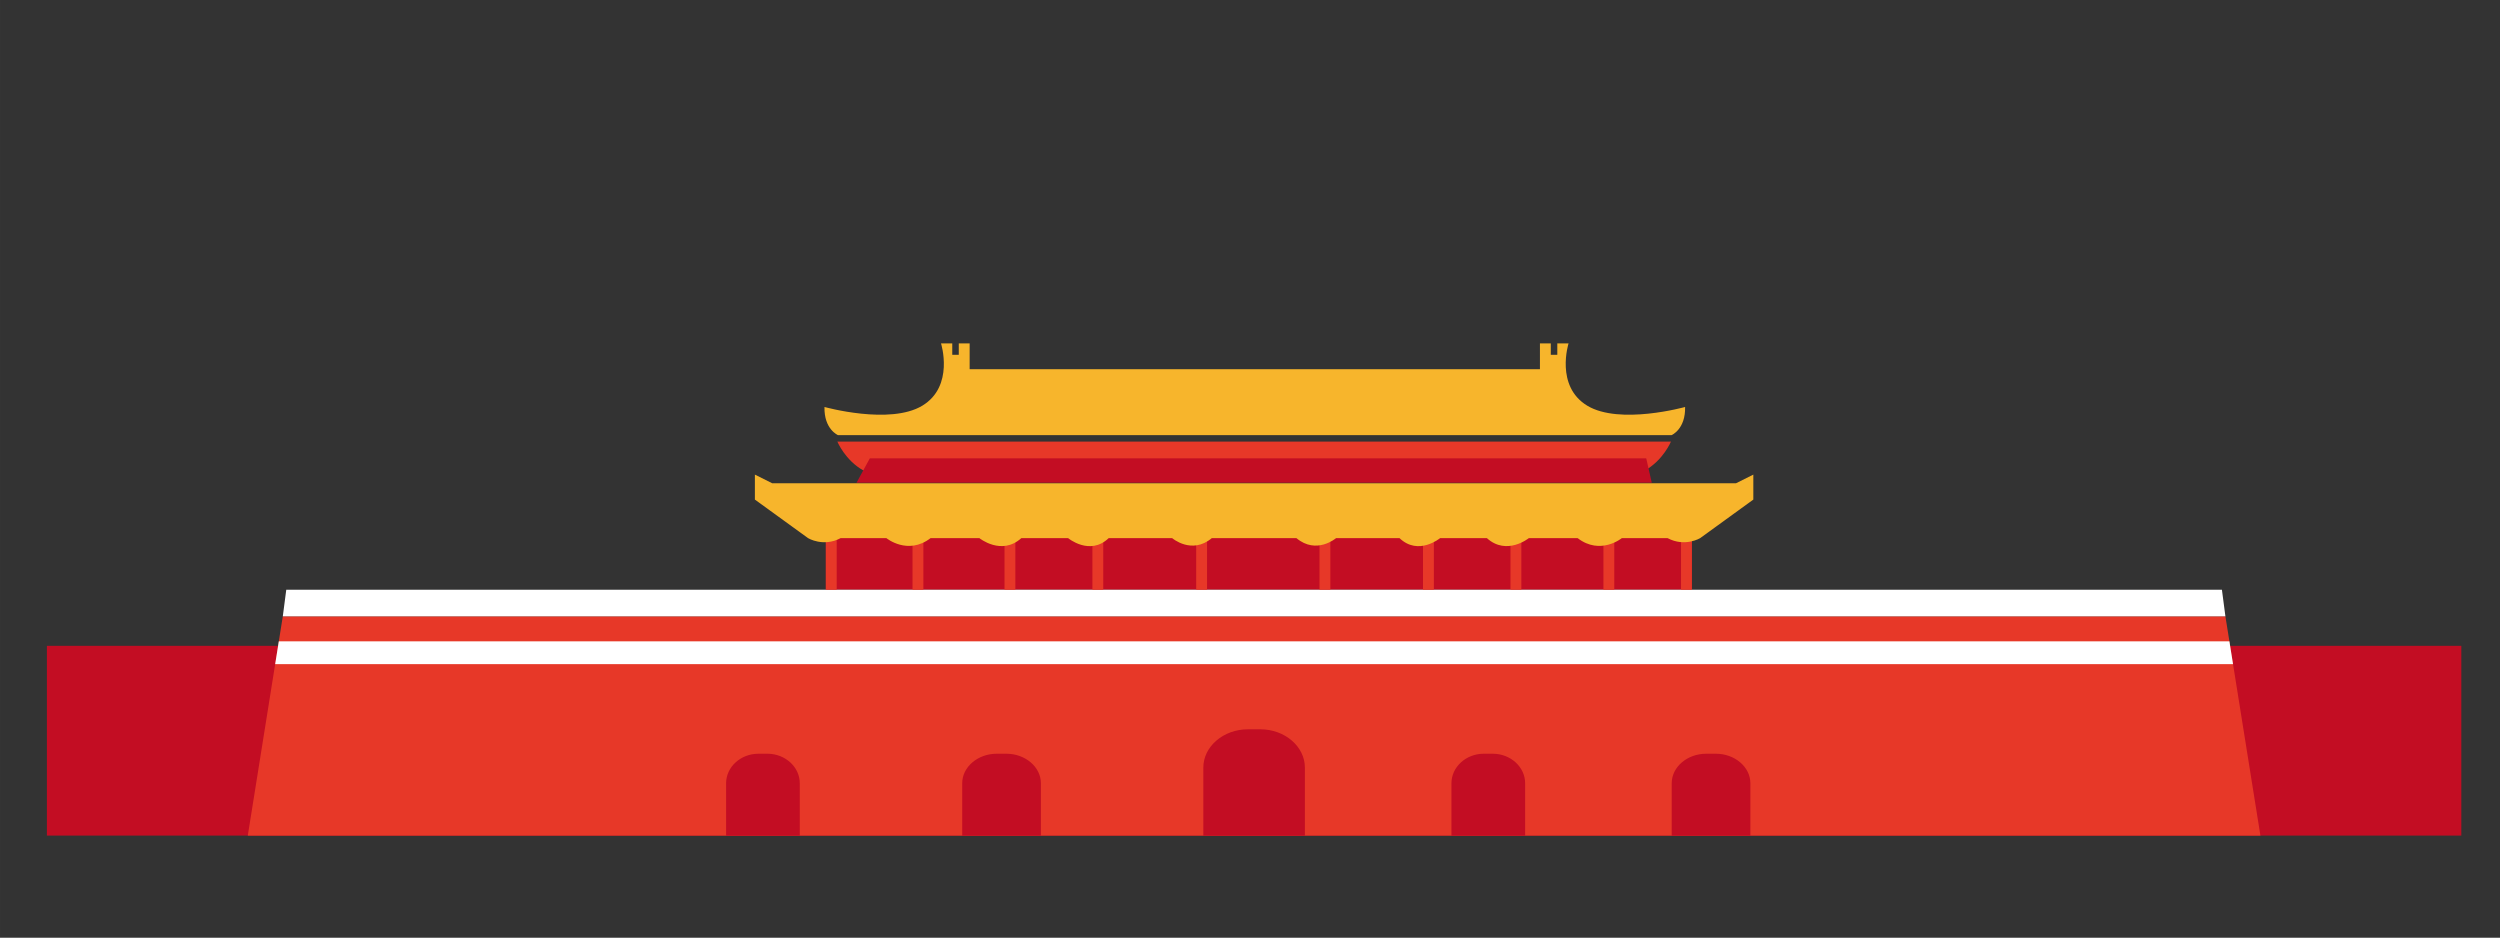 <?xml version="1.0" standalone="no"?><!DOCTYPE svg PUBLIC "-//W3C//DTD SVG 1.1//EN" "http://www.w3.org/Graphics/SVG/1.1/DTD/svg11.dtd"><svg t="1571623070114" class="icon" viewBox="0 0 2730 1024" version="1.1" xmlns="http://www.w3.org/2000/svg" p-id="2878" xmlns:xlink="http://www.w3.org/1999/xlink" width="133.301" height="50"><rect x="0" y="0" width="2730" height="1024" fill="#333333" stroke="none"/><defs><style type="text/css"></style></defs><path d="M901.803 643.985h945.724v-71.168H901.803zM51.2 912.461h2636.561V705.246H51.2z" fill="#C30D23" p-id="2879"></path><path d="M308.813 673.067l-38.221 239.394h2197.777l-38.221-239.394z" fill="#E73828" p-id="2880"></path><path d="M304.469 700.314h2130.031l3.977 24.909H300.484l3.977-24.909z m2121.865-56.329l3.814 29.082H308.821l3.78-29.082h2113.741z" fill="#FFFFFF" p-id="2881"></path><path d="M1733.308 443.025c-35.328-21.35-20.437-68.045-20.437-68.045h-12.297v12.45h-7.117v-12.459h-11.844v28.169h-622.771v-28.16h-11.861v12.45h-7.108v-12.459h-12.288s14.882 46.703-20.446 68.053c-35.328 21.342-106.812 1.399-106.812 1.399-0.597 24.38 14.814 30.771 14.814 30.771h910.165s15.403-6.391 14.814-30.771c0 0-71.475 19.942-106.812-1.399" fill="#F7B52C" p-id="2882"></path><path d="M1369.481 482.244h-455.083s8.474 20.454 28.527 31.573h853.222c20.053-11.119 28.527-31.573 28.527-31.573h-455.194z" fill="#E73828" p-id="2883"></path><path d="M949.845 500.523h847.846l6.042 26.59H935.339z" fill="#C30D23" p-id="2884"></path><path d="M901.803 643.985v-59.895h11.861v59.895h-11.861z m94.669 0v-59.895h11.853v59.895h-11.861z m100.437 0v-59.895h11.853v59.895h-11.861z m96 0v-59.895h11.844v59.895h-11.853z m113.323 0v-59.895h11.844v59.895h-11.853z m134.656 0v-59.895h11.853v59.895h-11.861z m113.024 0v-59.895h11.861v59.895h-11.861z m95.548 0v-59.895h11.861v59.895h-11.861z m101.478 0v-59.895h11.853v59.895h-11.853z m84.736 0v-59.895h11.853v59.895h-11.853z" fill="#E73828" p-id="2885"></path><path d="M1098.94 823.066c20.736 0 37.717 14.507 37.717 32.239v57.301h-85.922v-57.301c0-17.732 16.981-32.239 37.717-32.239h10.487z m531.183 0c19.439 0 35.328 14.507 35.328 32.239v57.301h-80.469v-57.301c0-17.732 15.898-32.239 35.328-32.239h9.813z m-792.09 0c19.43 0 35.328 14.507 35.328 32.239v57.301h-80.469v-57.301c0-17.732 15.898-32.239 35.328-32.239h9.813z m538.214-26.684c26.778 0 48.691 18.825 48.691 41.839v74.385h-110.908V838.229c0-23.014 21.905-41.839 48.691-41.839h13.525z m497.451 26.684c20.745 0 37.717 14.507 37.717 32.239v57.301h-85.914v-57.301c0-17.732 16.973-32.239 37.717-32.239h10.479z" fill="#C30D23" p-id="2886"></path><path d="M1895.671 527.753H843.298l-18.961-9.481v27.273l58.069 42.103s16.589 10.078 35.55 0h49.997s23.33 19.123 48.213 0h53.333s24.149 19.567 45.773 0h51.115s23.697 19.712 44.288 0h69.333s21.333 18.381 43.255 0h92.433c21.931 18.381 43.264 0 43.264 0h69.325c20.591 19.712 44.288 0 44.288 0h51.115c21.623 19.567 45.773 0 45.773 0h53.333c24.883 19.123 48.213 0 48.213 0h50.005c18.953 10.078 35.55 0 35.55 0l58.069-42.103v-27.273l-18.961 9.481z" fill="#F7B52C" p-id="2887"></path></svg>
